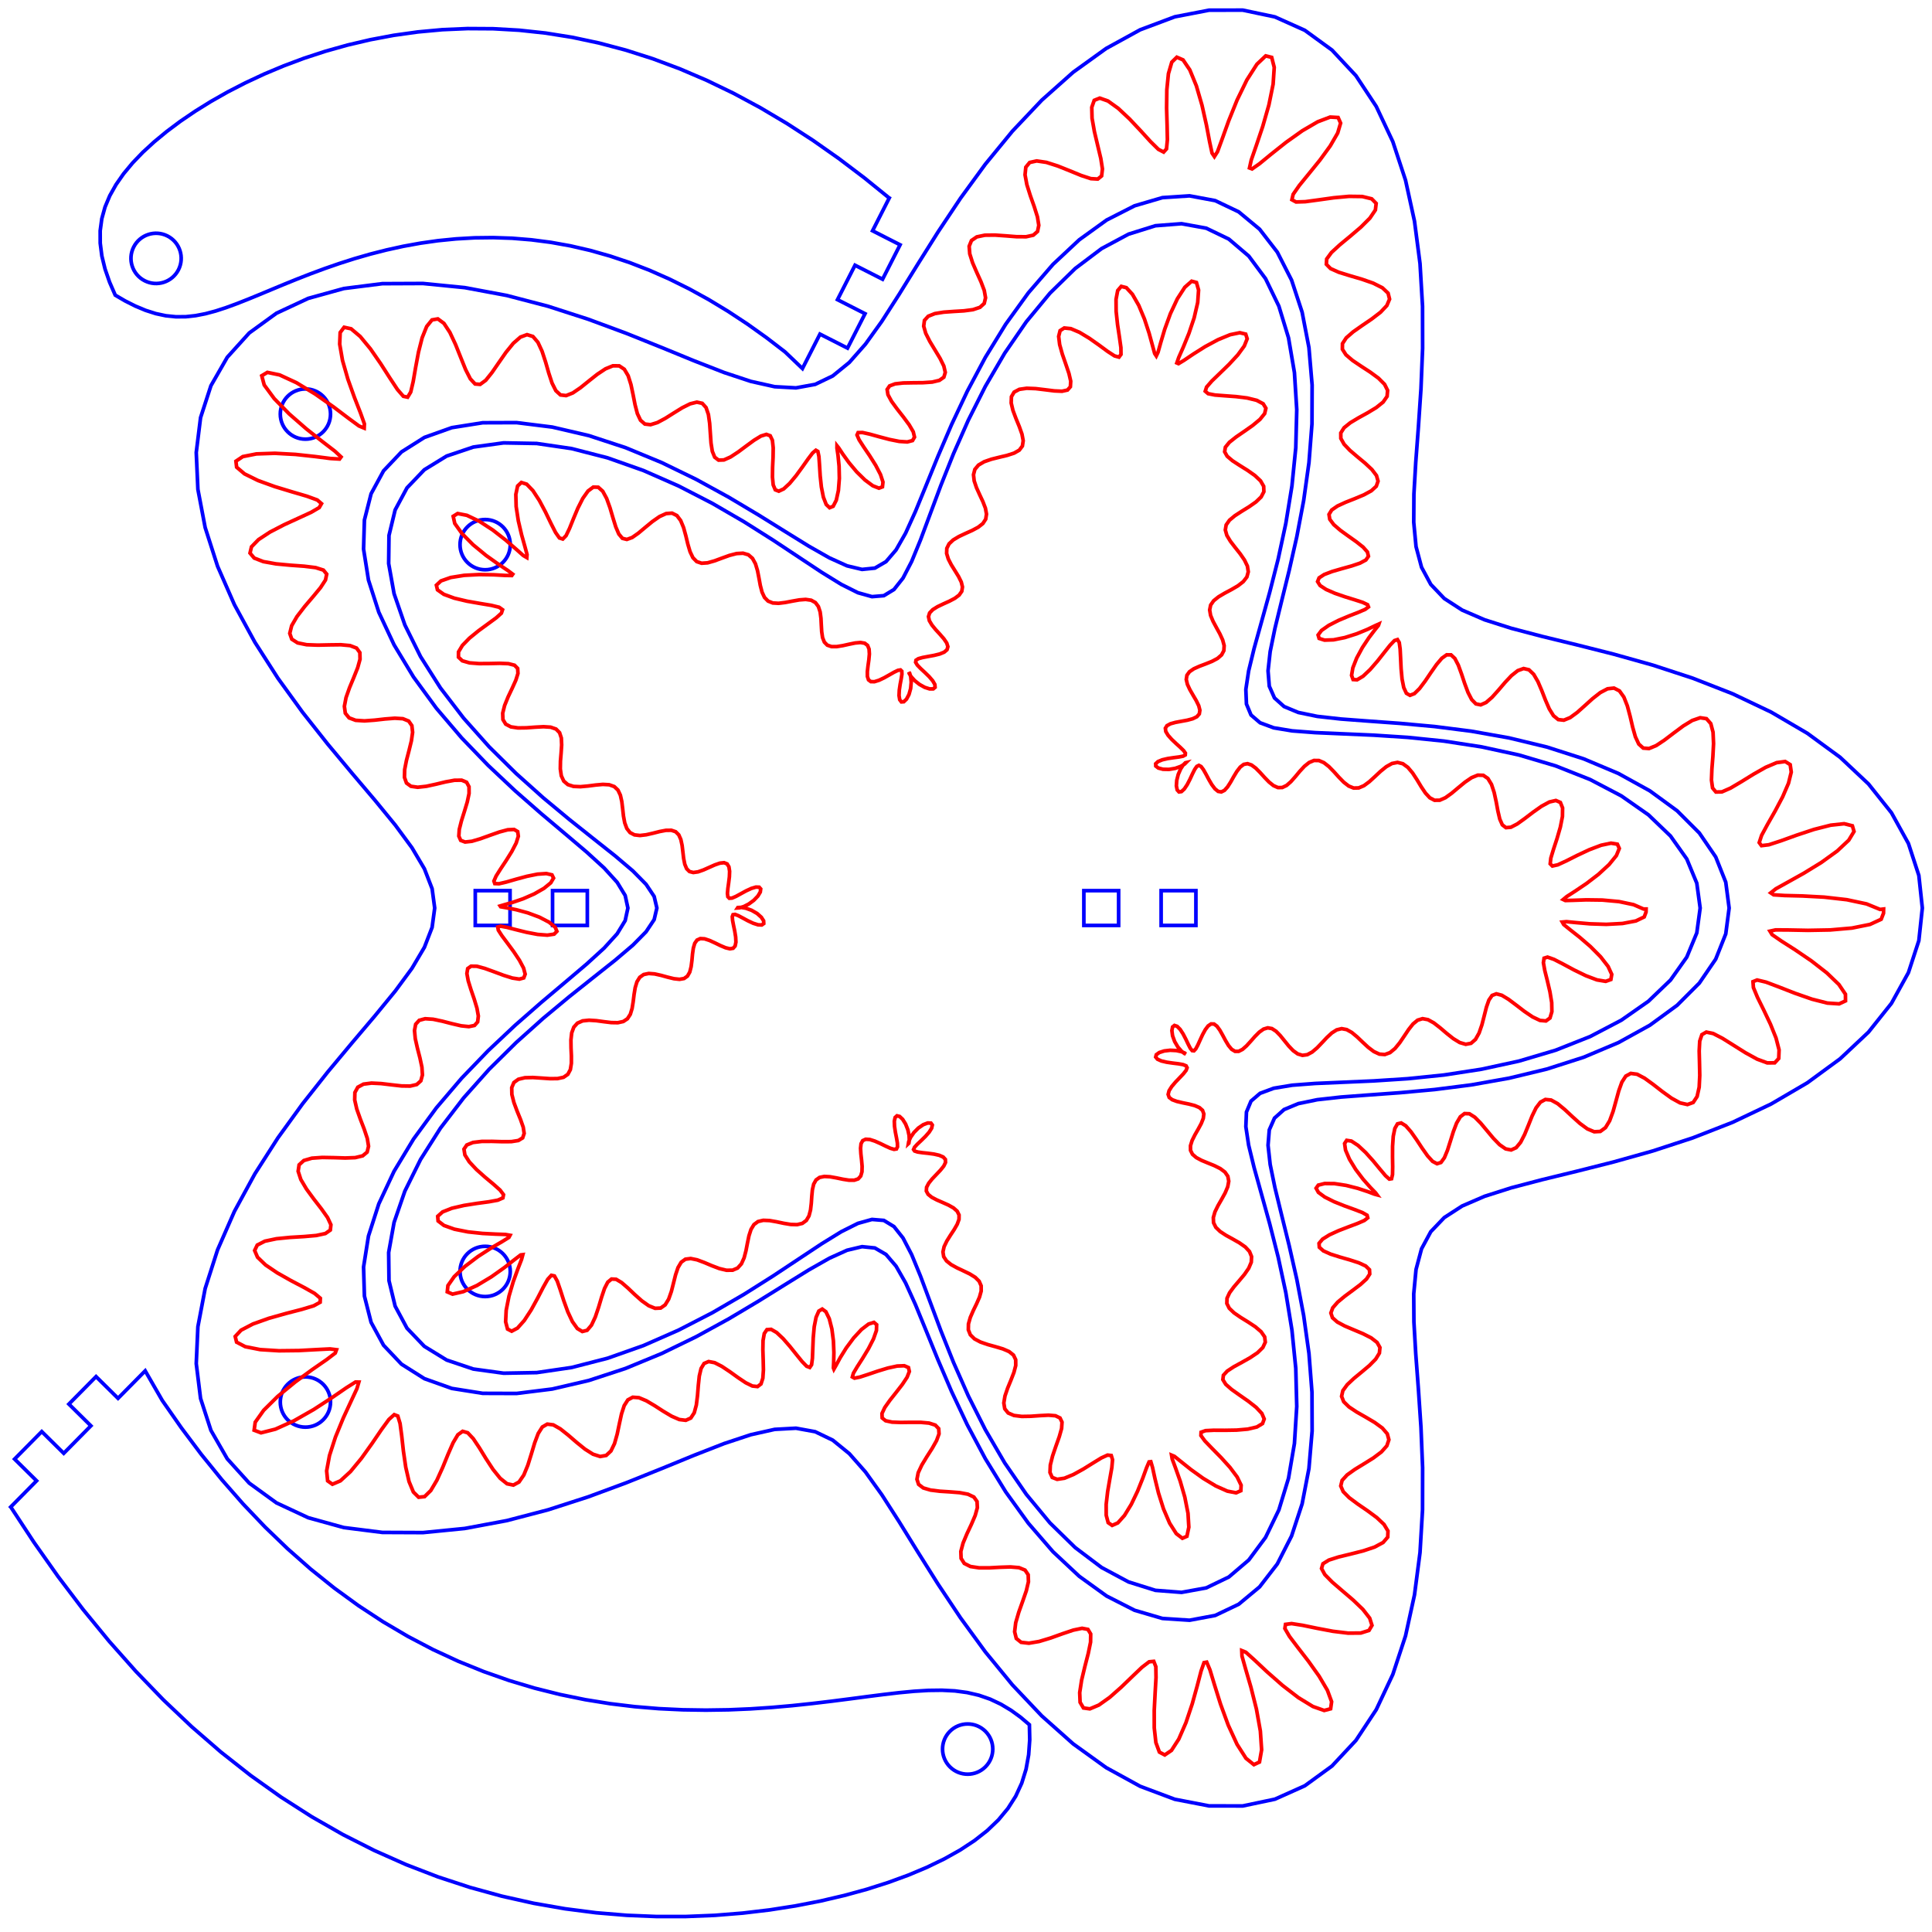<?xml version="1.0" encoding="UTF-8" standalone="no"?>
<svg xmlns="http://www.w3.org/2000/svg" width="100mm" height="100mm" x="0" y="0" viewBox="0 0 100 100">
<g transform="rotate(-63.025)">
<path stroke="#0000ff" fill="none" stroke-width=".05mm" d="M1.84 45.668 L3.84 45.668 L3.84 47.268 L5.84 47.268 L5.84 45.668 L7.84 45.668 L7.84 47.268 L9.84 47.268 L9.84 45.668 L11.84 45.668 L11.743 45.668 L12.091 44.036 L12.382 42.409 L12.613 40.791 L12.78 39.186 L12.883 37.598 L12.919 36.031 L12.886 34.489 L12.786 32.975 L12.617 31.492 L12.381 30.045 L12.078 28.635 L11.712 27.266 L11.283 25.94 L10.796 24.66 L10.254 23.426 L9.66 22.241 L9.02 21.107 L8.336 20.023 L7.616 18.992 L6.862 18.014 L6.081 17.089 L5.278 16.217 L4.458 15.399 L3.625 14.635 L2.786 13.924 L1.944 13.267 L1.105 12.662 L0.272 12.111 L-0.551 11.613 L-1.36 11.168 L-2.152 10.778 L-2.925 10.442 L-3.676 10.162 L-4.405 9.941 L-5.111 9.781 L-5.792 9.686 L-6.45 9.659 L-7.086 9.706 L-7.699 9.831 L-8.292 10.039 L-8.864 10.332 L-9.416 10.708 L-9.944 11.162 L-10.443 11.68 L-10.909 12.245 L-10.943 12.833 L-10.941 13.425 L-10.898 14.001 L-10.809 14.549 L-10.671 15.065 L-10.484 15.548 L-10.25 16.002 L-9.969 16.432 L-9.646 16.846 L-9.283 17.25 L-8.883 17.65 L-8.45 18.052 L-7.987 18.462 L-7.497 18.884 L-6.984 19.321 L-6.45 19.776 L-5.9 20.254 L-5.336 20.756 L-4.763 21.285 L-4.185 21.842 L-3.604 22.429 L-3.026 23.048 L-2.455 23.699 L-1.893 24.384 L-1.346 25.103 L-0.818 25.856 L-0.312 26.645 L0.168 27.468 L0.617 28.325 L1.034 29.217 L1.413 30.142 L1.754 31.099 L2.052 32.087 L2.305 33.105 L2.512 34.152 L2.672 35.224 L2.783 36.321 L2.844 37.439 L2.856 38.578 L2.819 39.733 L2.733 40.903 L2.6 42.084 L2.422 43.274 L2.2 44.469 Z" />
</g>
<g transform="rotate(134.645)">
<path stroke="#0000ff" fill="none" stroke-width=".05mm" d="M45.201 -55.207 L47.201 -55.207 L47.201 -53.607 L49.201 -53.607 L49.201 -55.207 L51.201 -55.207 L51.201 -53.607 L53.201 -53.607 L53.201 -55.207 L55.201 -55.207 L55.104 -55.207 L55.562 -57.347 L55.944 -59.481 L56.249 -61.603 L56.47 -63.709 L56.607 -65.793 L56.656 -67.849 L56.615 -69.873 L56.486 -71.86 L56.267 -73.806 L55.959 -75.706 L55.565 -77.557 L55.087 -79.355 L54.528 -81.097 L53.893 -82.779 L53.185 -84.401 L52.409 -85.959 L51.573 -87.451 L50.681 -88.877 L49.739 -90.235 L48.756 -91.525 L47.736 -92.745 L46.688 -93.896 L45.617 -94.978 L44.532 -95.991 L43.437 -96.935 L42.34 -97.811 L41.247 -98.619 L40.163 -99.36 L39.094 -100.033 L38.044 -100.64 L37.017 -101.179 L36.017 -101.651 L35.047 -102.054 L34.109 -102.387 L33.206 -102.648 L32.336 -102.833 L31.502 -102.939 L30.702 -102.961 L29.936 -102.894 L29.203 -102.736 L28.503 -102.483 L27.837 -102.138 L27.206 -101.706 L26.616 -101.201 L26.073 -100.641 L26.117 -100.048 L26.208 -99.444 L26.354 -98.846 L26.558 -98.266 L26.824 -97.71 L27.151 -97.178 L27.538 -96.665 L27.983 -96.166 L28.482 -95.673 L29.033 -95.179 L29.631 -94.678 L30.273 -94.164 L30.954 -93.63 L31.671 -93.073 L32.419 -92.487 L33.194 -91.869 L33.992 -91.216 L34.806 -90.525 L35.633 -89.793 L36.467 -89.018 L37.302 -88.197 L38.133 -87.33 L38.955 -86.415 L39.762 -85.45 L40.547 -84.436 L41.306 -83.371 L42.032 -82.256 L42.721 -81.09 L43.367 -79.875 L43.964 -78.61 L44.51 -77.297 L44.999 -75.938 L45.427 -74.534 L45.792 -73.087 L46.091 -71.599 L46.322 -70.074 L46.483 -68.514 L46.573 -66.922 L46.593 -65.302 L46.543 -63.658 L46.423 -61.993 L46.237 -60.311 L45.985 -58.616 L45.671 -56.914 Z" />
</g>
<g transform="rotate(-63.025)">
<circle  cx="-8.254" cy="13.266" r="1.3" stroke="#0000ff" fill="none" stroke-width=".05mm" />
</g>
<g transform="rotate(134.645)">
<circle  cx="29.215" cy="-99.253" r="1.3" stroke="#0000ff" fill="none" stroke-width=".05mm" />
</g>
<path stroke="#0000ff" fill="none" stroke-width=".05mm" d="M61.9 46.1 L61.9 47.9 L60.1 47.9 L60.1 46.1 Z" />
<path stroke="#0000ff" fill="none" stroke-width=".05mm" d="M57.9 46.1 L57.9 47.9 L56.1 47.9 L56.1 46.1 Z" />
<path stroke="#0000ff" fill="none" stroke-width=".05mm" d="M30.4 46.1 L30.4 47.9 L28.6 47.9 L28.6 46.1 Z" />
<path stroke="#0000ff" fill="none" stroke-width=".05mm" d="M26.4 46.1 L26.4 47.9 L24.6 47.9 L24.6 46.1 Z" />
<circle  cx="25.111" cy="65.809" r="1.3" stroke="#0000ff" fill="none" stroke-width=".05mm" />
<circle  cx="25.111" cy="28.191" r="1.3" stroke="#0000ff" fill="none" stroke-width=".05mm" />
<circle  cx="15.808" cy="72.569" r="1.3" stroke="#0000ff" fill="none" stroke-width=".05mm" />
<circle  cx="15.808" cy="21.431" r="1.3" stroke="#0000ff" fill="none" stroke-width=".05mm" />
<path stroke="#0000ff" fill="none" stroke-width=".05mm" d="M88 47 L87.826 48.286 L87.308 49.539 L86.465 50.728 L85.323 51.824 L83.92 52.805 L82.301 53.653 L80.517 54.359 L78.623 54.921 L76.679 55.343 L74.74 55.641 L72.863 55.833 L71.098 55.948 L69.49 56.018 L68.076 56.079 L66.883 56.17 L65.928 56.328 L65.22 56.591 L64.753 56.992 L64.516 57.56 L64.485 58.315 L64.629 59.272 L64.912 60.434 L65.291 61.798 L65.721 63.349 L66.157 65.063 L66.554 66.908 L66.87 68.843 L67.069 70.824 L67.12 72.798 L67 74.713 L66.693 76.515 L66.194 78.153 L65.504 79.577 L64.635 80.747 L63.603 81.626 L62.434 82.189 L61.157 82.421 L59.805 82.316 L58.414 81.881 L57.019 81.134 L55.652 80.103 L54.345 78.825 L53.122 77.346 L52.003 75.719 L51 74 L50.118 72.248 L49.355 70.522 L48.7 68.879 L48.137 67.372 L47.642 66.046 L47.187 64.939 L46.741 64.08 L46.272 63.487 L45.747 63.168 L45.134 63.118 L44.406 63.321 L43.541 63.754 L42.522 64.382 L41.342 65.164 L40 66.053 L38.505 66.997 L36.873 67.944 L35.13 68.843 L33.308 69.645 L31.446 70.303 L29.588 70.781 L27.779 71.046 L26.067 71.077 L24.499 70.861 L23.118 70.395 L21.963 69.686 L21.066 68.748 L20.452 67.605 L20.134 66.287 L20.117 64.83 L20.397 63.272 L20.955 61.654 L21.767 60.016 L22.795 58.396 L23.997 56.828 L25.321 55.343 L26.715 53.964 L28.121 52.704 L29.481 51.574 L30.74 50.572 L31.849 49.692 L32.761 48.917 L33.44 48.228 L33.859 47.599 L34 47 L33.859 46.401 L33.44 45.772 L32.761 45.083 L31.849 44.308 L30.74 43.428 L29.481 42.426 L28.121 41.296 L26.715 40.036 L25.321 38.657 L23.997 37.172 L22.795 35.604 L21.767 33.984 L20.955 32.346 L20.397 30.728 L20.117 29.17 L20.134 27.713 L20.452 26.395 L21.066 25.252 L21.963 24.314 L23.118 23.605 L24.499 23.139 L26.067 22.923 L27.779 22.954 L29.588 23.219 L31.446 23.697 L33.308 24.355 L35.13 25.157 L36.873 26.056 L38.505 27.003 L40 27.947 L41.342 28.836 L42.522 29.618 L43.541 30.246 L44.406 30.679 L45.134 30.882 L45.747 30.832 L46.272 30.513 L46.741 29.92 L47.187 29.061 L47.642 27.954 L48.137 26.628 L48.7 25.121 L49.355 23.478 L50.118 21.752 L51 20 L52.003 18.281 L53.122 16.654 L54.345 15.175 L55.652 13.897 L57.019 12.866 L58.414 12.119 L59.805 11.684 L61.157 11.579 L62.434 11.811 L63.603 12.374 L64.635 13.253 L65.504 14.423 L66.194 15.847 L66.693 17.485 L67 19.287 L67.12 21.202 L67.069 23.176 L66.87 25.157 L66.554 27.092 L66.157 28.937 L65.721 30.651 L65.291 32.202 L64.912 33.566 L64.629 34.728 L64.485 35.685 L64.516 36.44 L64.753 37.008 L65.22 37.409 L65.928 37.672 L66.883 37.83 L68.076 37.921 L69.49 37.982 L71.098 38.052 L72.863 38.167 L74.74 38.359 L76.679 38.657 L78.623 39.079 L80.517 39.641 L82.301 40.347 L83.92 41.195 L85.323 42.176 L86.465 43.272 L87.308 44.461 L87.826 45.714 L88 47 Z" />
<path stroke="#0000ff" fill="none" stroke-width=".05mm" d="M89.5 47 L89.325 48.338 L88.805 49.644 L87.957 50.884 L86.809 52.033 L85.397 53.065 L83.768 53.965 L81.972 54.722 L80.065 55.334 L78.105 55.807 L76.149 56.154 L74.254 56.395 L72.468 56.558 L70.838 56.676 L69.4 56.784 L68.182 56.92 L67.2 57.123 L66.463 57.43 L65.967 57.874 L65.698 58.483 L65.634 59.279 L65.744 60.275 L65.991 61.476 L66.333 62.877 L66.725 64.464 L67.121 66.212 L67.477 68.09 L67.752 70.057 L67.908 72.067 L67.915 74.07 L67.75 76.012 L67.398 77.839 L66.852 79.501 L66.114 80.948 L65.196 82.137 L64.116 83.035 L62.897 83.616 L61.57 83.863 L60.168 83.771 L58.726 83.348 L57.279 82.611 L55.861 81.588 L54.502 80.316 L53.227 78.842 L52.055 77.218 L51 75.5 L50.066 73.747 L49.251 72.019 L48.544 70.371 L47.928 68.857 L47.381 67.523 L46.875 66.406 L46.379 65.536 L45.859 64.929 L45.283 64.595 L44.621 64.527 L43.844 64.712 L42.93 65.125 L41.865 65.73 L40.638 66.489 L39.25 67.352 L37.71 68.269 L36.034 69.188 L34.248 70.057 L32.385 70.827 L30.482 71.452 L28.584 71.895 L26.737 72.125 L24.988 72.119 L23.385 71.865 L21.969 71.36 L20.781 70.609 L19.853 69.63 L19.208 68.444 L18.862 67.082 L18.818 65.58 L19.072 63.976 L19.607 62.311 L20.396 60.626 L21.404 58.958 L22.587 57.341 L23.895 55.807 L25.273 54.377 L26.665 53.067 L28.014 51.886 L29.263 50.833 L30.363 49.9 L31.269 49.074 L31.943 48.333 L32.359 47.651 L32.5 47 L32.359 46.349 L31.943 45.667 L31.269 44.926 L30.363 44.1 L29.263 43.167 L28.014 42.114 L26.665 40.933 L25.273 39.623 L23.895 38.193 L22.587 36.659 L21.404 35.042 L20.396 33.374 L19.607 31.689 L19.072 30.024 L18.818 28.42 L18.862 26.918 L19.208 25.556 L19.853 24.37 L20.781 23.391 L21.969 22.64 L23.385 22.135 L24.988 21.881 L26.737 21.875 L28.584 22.105 L30.482 22.548 L32.385 23.173 L34.248 23.943 L36.034 24.812 L37.71 25.731 L39.25 26.648 L40.638 27.511 L41.865 28.27 L42.93 28.875 L43.844 29.288 L44.621 29.473 L45.283 29.405 L45.859 29.071 L46.379 28.464 L46.875 27.594 L47.381 26.477 L47.928 25.143 L48.544 23.629 L49.251 21.981 L50.066 20.253 L51 18.5 L52.055 16.782 L53.227 15.158 L54.502 13.684 L55.861 12.412 L57.279 11.389 L58.726 10.652 L60.168 10.229 L61.57 10.137 L62.897 10.384 L64.116 10.965 L65.196 11.863 L66.114 13.052 L66.852 14.499 L67.398 16.161 L67.75 17.988 L67.915 19.93 L67.908 21.933 L67.752 23.943 L67.477 25.91 L67.121 27.788 L66.725 29.536 L66.333 31.123 L65.991 32.524 L65.744 33.725 L65.634 34.721 L65.698 35.517 L65.967 36.126 L66.463 36.57 L67.2 36.877 L68.182 37.08 L69.4 37.216 L70.838 37.324 L72.468 37.442 L74.254 37.605 L76.149 37.846 L78.105 38.193 L80.065 38.666 L81.972 39.278 L83.768 40.035 L85.397 40.935 L86.809 41.967 L87.957 43.116 L88.805 44.356 L89.325 45.662 L89.5 47 Z" />
<path stroke="#0000ff" fill="none" stroke-width=".05mm" d="M99.5 47 L99.319 48.687 L98.78 50.341 L97.902 51.93 L96.711 53.424 L95.245 54.802 L93.549 56.044 L91.675 57.141 L89.678 58.091 L87.616 58.897 L85.546 59.574 L83.525 60.141 L81.604 60.626 L79.826 61.059 L78.23 61.478 L76.842 61.92 L75.681 62.422 L74.754 63.022 L74.057 63.752 L73.578 64.64 L73.294 65.707 L73.175 66.967 L73.184 68.423 L73.279 70.071 L73.416 71.895 L73.549 73.873 L73.634 75.97 L73.63 78.147 L73.5 80.358 L73.214 82.55 L72.75 84.672 L72.092 86.669 L71.235 88.489 L70.182 90.083 L68.943 91.409 L67.536 92.432 L65.987 93.126 L64.327 93.475 L62.587 93.474 L60.805 93.13 L59.016 92.459 L57.253 91.491 L55.547 90.262 L53.924 88.818 L52.404 87.212 L51 85.5 L49.717 83.741 L48.553 81.994 L47.498 80.316 L46.536 78.76 L45.645 77.371 L44.796 76.188 L43.959 75.239 L43.102 74.542 L42.193 74.105 L41.2 73.924 L40.098 73.984 L38.863 74.26 L37.481 74.718 L35.943 75.318 L34.25 76.012 L32.411 76.749 L30.442 77.478 L28.37 78.147 L26.228 78.707 L24.054 79.113 L21.893 79.327 L19.79 79.318 L17.795 79.066 L15.953 78.556 L14.309 77.788 L12.901 76.766 L11.763 75.508 L10.918 74.036 L10.381 72.382 L10.158 70.58 L10.243 68.671 L10.619 66.695 L11.261 64.693 L12.132 62.704 L13.19 60.762 L14.384 58.897 L15.661 57.133 L16.962 55.487 L18.232 53.965 L19.415 52.569 L20.461 51.292 L21.324 50.119 L21.968 49.03 L22.366 48 L22.5 47 L22.366 46 L21.968 44.97 L21.324 43.881 L20.461 42.708 L19.415 41.431 L18.232 40.035 L16.962 38.513 L15.661 36.867 L14.384 35.103 L13.19 33.238 L12.132 31.296 L11.261 29.307 L10.619 27.305 L10.243 25.329 L10.158 23.42 L10.381 21.618 L10.918 19.964 L11.763 18.492 L12.901 17.234 L14.309 16.212 L15.953 15.444 L17.795 14.934 L19.79 14.682 L21.893 14.673 L24.054 14.887 L26.228 15.293 L28.37 15.853 L30.442 16.522 L32.411 17.251 L34.25 17.988 L35.943 18.682 L37.481 19.282 L38.863 19.74 L40.098 20.016 L41.2 20.076 L42.193 19.895 L43.102 19.458 L43.959 18.761 L44.796 17.812 L45.645 16.629 L46.536 15.24 L47.498 13.684 L48.553 12.006 L49.717 10.259 L51 8.5 L52.404 6.788 L53.924 5.182 L55.547 3.738 L57.253 2.509 L59.016 1.541 L60.805 0.87 L62.587 0.526 L64.327 0.525 L65.987 0.874 L67.536 1.568 L68.943 2.591 L70.182 3.917 L71.235 5.511 L72.092 7.331 L72.75 9.328 L73.214 11.45 L73.5 13.642 L73.63 15.853 L73.634 18.03 L73.549 20.127 L73.416 22.105 L73.279 23.929 L73.184 25.577 L73.175 27.033 L73.294 28.293 L73.578 29.36 L74.057 30.248 L74.754 30.978 L75.681 31.578 L76.842 32.08 L78.23 32.522 L79.826 32.941 L81.604 33.374 L83.525 33.859 L85.546 34.426 L87.616 35.103 L89.678 35.909 L91.675 36.859 L93.549 37.956 L95.245 39.198 L96.711 40.576 L97.902 42.07 L98.78 43.659 L99.319 45.313 L99.5 47 Z" />
<path stroke="#ff0000" fill="none" stroke-width=".05mm" d="M85.203 47.049 L85.199 47.209 L85.105 47.46 L84.673 47.668 L83.98 47.799 L83.144 47.844 L82.3 47.817 L81.578 47.754 L81.08 47.705 L80.864 47.725 L80.938 47.855 L81.263 48.118 L81.759 48.509 L82.323 48.995 L82.846 49.522 L83.236 50.024 L83.424 50.434 L83.379 50.7 L83.11 50.795 L82.658 50.719 L82.088 50.504 L81.479 50.208 L80.907 49.9 L80.434 49.657 L80.101 49.54 L79.922 49.594 L79.886 49.83 L79.957 50.232 L80.088 50.754 L80.224 51.333 L80.316 51.893 L80.325 52.364 L80.227 52.692 L80.018 52.844 L79.71 52.817 L79.328 52.636 L78.906 52.351 L78.48 52.024 L78.081 51.725 L77.734 51.515 L77.45 51.44 L77.23 51.524 L77.065 51.764 L76.937 52.13 L76.824 52.576 L76.704 53.043 L76.557 53.469 L76.371 53.801 L76.14 54.001 L75.866 54.053 L75.555 53.962 L75.221 53.758 L74.877 53.485 L74.537 53.195 L74.213 52.944 L73.91 52.777 L73.632 52.726 L73.377 52.803 L73.138 52.999 L72.91 53.288 L72.682 53.629 L72.449 53.972 L72.206 54.27 L71.948 54.483 L71.677 54.583 L71.396 54.561 L71.107 54.427 L70.816 54.207 L70.528 53.94 L70.245 53.67 L69.97 53.441 L69.703 53.291 L69.443 53.243 L69.188 53.305 L68.935 53.465 L68.682 53.699 L68.428 53.97 L68.174 54.235 L67.918 54.453 L67.665 54.59 L67.415 54.624 L67.17 54.55 L66.933 54.38 L66.703 54.139 L66.48 53.864 L66.263 53.597 L66.049 53.378 L65.835 53.239 L65.619 53.201 L65.401 53.266 L65.18 53.423 L64.958 53.645 L64.737 53.895 L64.52 54.133 L64.311 54.317 L64.112 54.418 L63.926 54.417 L63.751 54.312 L63.588 54.117 L63.434 53.86 L63.284 53.579 L63.137 53.318 L62.988 53.115 L62.838 53.003 L62.685 52.998 L62.533 53.101 L62.385 53.297 L62.244 53.556 L62.115 53.836 L61.998 54.094 L61.894 54.289 L61.799 54.39 L61.707 54.38 L61.61 54.26 L61.503 54.052 L61.378 53.788 L61.236 53.514 L61.082 53.278 L60.927 53.122 L60.79 53.077 L60.693 53.154 L60.656 53.343 L60.692 53.612 L60.802 53.913 L60.968 54.194 L61.154 54.409 L61.312 54.532 L61.376 54.553 L61.323 54.506 L61.151 54.434 L60.886 54.377 L60.57 54.361 L60.259 54.397 L60.005 54.479 L59.85 54.591 L59.818 54.712 L59.91 54.824 L60.112 54.915 L60.388 54.98 L60.698 55.025 L60.994 55.061 L61.236 55.104 L61.392 55.167 L61.444 55.265 L61.392 55.402 L61.254 55.578 L61.057 55.786 L60.841 56.012 L60.646 56.241 L60.511 56.457 L60.463 56.646 L60.517 56.802 L60.673 56.921 L60.915 57.01 L61.214 57.08 L61.534 57.145 L61.835 57.223 L62.08 57.327 L62.243 57.47 L62.31 57.657 L62.282 57.887 L62.176 58.154 L62.019 58.444 L61.848 58.742 L61.703 59.033 L61.619 59.303 L61.621 59.541 L61.722 59.745 L61.92 59.916 L62.196 60.063 L62.521 60.197 L62.856 60.333 L63.162 60.486 L63.403 60.667 L63.553 60.884 L63.6 61.139 L63.547 61.428 L63.414 61.744 L63.233 62.074 L63.043 62.405 L62.887 62.723 L62.802 63.02 L62.813 63.288 L62.932 63.527 L63.153 63.741 L63.455 63.939 L63.802 64.13 L64.15 64.328 L64.454 64.541 L64.674 64.778 L64.781 65.042 L64.766 65.332 L64.634 65.643 L64.412 65.965 L64.139 66.291 L63.866 66.61 L63.642 66.914 L63.51 67.2 L63.501 67.466 L63.626 67.715 L63.874 67.953 L64.215 68.188 L64.599 68.425 L64.972 68.671 L65.275 68.929 L65.459 69.197 L65.492 69.471 L65.364 69.747 L65.089 70.017 L64.707 70.274 L64.274 70.518 L63.857 70.746 L63.522 70.966 L63.323 71.183 L63.295 71.409 L63.444 71.652 L63.749 71.919 L64.16 72.211 L64.609 72.524 L65.019 72.846 L65.313 73.159 L65.435 73.445 L65.349 73.683 L65.055 73.86 L64.586 73.971 L64.003 74.022 L63.386 74.032 L62.825 74.029 L62.399 74.05 L62.168 74.131 L62.159 74.303 L62.363 74.582 L62.734 74.967 L63.198 75.438 L63.663 75.951 L64.036 76.45 L64.24 76.873 L64.225 77.16 L63.979 77.268 L63.528 77.181 L62.932 76.915 L62.275 76.518 L61.647 76.067 L61.132 75.656 L60.788 75.379 L60.639 75.317 L60.673 75.517 L60.846 75.983 L61.089 76.671 L61.326 77.492 L61.491 78.328 L61.534 79.046 L61.435 79.518 L61.199 79.621 L60.883 79.379 L60.54 78.839 L60.222 78.098 L59.964 77.281 L59.779 76.527 L59.655 75.956 L59.567 75.657 L59.475 75.668 L59.345 75.973 L59.15 76.51 L58.883 77.178 L58.557 77.86 L58.202 78.441 L57.857 78.826 L57.565 78.955 L57.359 78.813 L57.257 78.428 L57.256 77.861 L57.332 77.2 L57.446 76.54 L57.547 75.97 L57.585 75.556 L57.519 75.337 L57.327 75.315 L57.005 75.462 L56.576 75.725 L56.079 76.034 L55.567 76.317 L55.097 76.512 L54.717 76.57 L54.462 76.471 L54.347 76.216 L54.364 75.831 L54.482 75.358 L54.654 74.852 L54.828 74.364 L54.948 73.939 L54.97 73.611 L54.866 73.393 L54.629 73.279 L54.273 73.25 L53.832 73.272 L53.352 73.306 L52.886 73.314 L52.483 73.264 L52.182 73.135 L52.006 72.918 L51.957 72.618 L52.018 72.253 L52.156 71.849 L52.327 71.433 L52.481 71.036 L52.574 70.679 L52.572 70.379 L52.458 70.14 L52.232 69.958 L51.91 69.819 L51.528 69.705 L51.126 69.594 L50.749 69.464 L50.438 69.299 L50.224 69.088 L50.121 68.829 L50.127 68.525 L50.223 68.189 L50.377 67.834 L50.55 67.478 L50.699 67.138 L50.786 66.826 L50.784 66.551 L50.68 66.315 L50.478 66.114 L50.197 65.94 L49.868 65.781 L49.531 65.622 L49.226 65.453 L48.99 65.263 L48.846 65.045 L48.807 64.798 L48.867 64.527 L49.006 64.238 L49.191 63.941 L49.384 63.648 L49.545 63.369 L49.638 63.114 L49.641 62.888 L49.544 62.691 L49.353 62.522 L49.09 62.374 L48.788 62.239 L48.486 62.107 L48.225 61.969 L48.038 61.817 L47.947 61.646 L47.96 61.454 L48.069 61.244 L48.249 61.02 L48.467 60.791 L48.68 60.566 L48.849 60.356 L48.94 60.168 L48.932 60.011 L48.82 59.887 L48.613 59.797 L48.339 59.735 L48.033 59.694 L47.739 59.663 L47.497 59.628 L47.339 59.576 L47.285 59.497 L47.336 59.381 L47.478 59.226 L47.679 59.036 L47.899 58.821 L48.094 58.599 L48.223 58.393 L48.257 58.229 L48.187 58.133 L48.021 58.125 L47.79 58.212 L47.535 58.386 L47.303 58.62 L47.131 58.871 L47.037 59.083 L47.018 59.195 L47.042 59.173 L47.065 59.024 L47.054 58.776 L46.99 58.476 L46.873 58.179 L46.722 57.936 L46.564 57.787 L46.427 57.754 L46.332 57.84 L46.29 58.031 L46.3 58.297 L46.345 58.602 L46.404 58.904 L46.449 59.167 L46.454 59.361 L46.4 59.47 L46.276 59.491 L46.086 59.434 L45.841 59.323 L45.564 59.188 L45.281 59.063 L45.021 58.98 L44.807 58.967 L44.654 59.038 L44.568 59.196 L44.542 59.432 L44.559 59.725 L44.595 60.047 L44.623 60.365 L44.616 60.648 L44.552 60.871 L44.419 61.019 L44.214 61.088 L43.945 61.087 L43.63 61.038 L43.295 60.968 L42.965 60.909 L42.668 60.893 L42.422 60.943 L42.238 61.074 L42.117 61.289 L42.05 61.578 L42.017 61.917 L41.993 62.279 L41.953 62.628 L41.873 62.934 L41.735 63.17 L41.529 63.322 L41.257 63.387 L40.93 63.378 L40.566 63.318 L40.191 63.239 L39.831 63.176 L39.506 63.163 L39.235 63.227 L39.025 63.383 L38.873 63.632 L38.767 63.96 L38.688 64.34 L38.612 64.735 L38.515 65.106 L38.375 65.416 L38.178 65.634 L37.917 65.745 L37.598 65.748 L37.233 65.66 L36.843 65.512 L36.45 65.346 L36.08 65.208 L35.751 65.141 L35.476 65.176 L35.259 65.332 L35.095 65.607 L34.969 65.979 L34.861 66.409 L34.749 66.849 L34.61 67.243 L34.428 67.541 L34.195 67.705 L33.908 67.718 L33.578 67.584 L33.22 67.33 L32.853 67.004 L32.499 66.667 L32.174 66.385 L31.891 66.216 L31.653 66.203 L31.457 66.364 L31.291 66.689 L31.139 67.141 L30.984 67.66 L30.812 68.169 L30.615 68.59 L30.389 68.856 L30.141 68.919 L29.882 68.764 L29.627 68.407 L29.39 67.901 L29.18 67.322 L29 66.762 L28.844 66.31 L28.697 66.043 L28.539 66.009 L28.351 66.215 L28.116 66.632 L27.828 67.191 L27.494 67.799 L27.136 68.349 L26.786 68.742 L26.484 68.903 L26.27 68.792 L26.171 68.414 L26.2 67.819 L26.344 67.092 L26.566 66.34 L26.807 65.674 L26.996 65.187 L27.062 64.941 L26.949 64.955 L26.627 65.201 L26.105 65.611 L25.43 66.09 L24.687 66.536 L23.981 66.856 L23.423 66.984 L23.15 66.866 L23.184 66.543 L23.508 66.08 L24.061 65.553 L24.742 65.037 L25.428 64.594 L25.995 64.262 L26.34 64.049 L26.4 63.938 L26.161 63.896 L25.66 63.878 L24.978 63.843 L24.225 63.763 L23.522 63.623 L22.979 63.429 L22.676 63.197 L22.655 62.955 L22.909 62.728 L23.391 62.538 L24.017 62.393 L24.688 62.287 L25.3 62.205 L25.767 62.12 L26.029 62.005 L26.063 61.836 L25.883 61.598 L25.54 61.292 L25.104 60.928 L24.661 60.533 L24.291 60.138 L24.062 59.777 L24.015 59.479 L24.162 59.263 L24.484 59.133 L24.939 59.079 L25.466 59.077 L25.996 59.093 L26.468 59.09 L26.83 59.033 L27.053 58.897 L27.131 58.667 L27.083 58.346 L26.945 57.951 L26.766 57.512 L26.6 57.065 L26.494 56.649 L26.487 56.297 L26.599 56.031 L26.832 55.862 L27.17 55.782 L27.582 55.772 L28.028 55.801 L28.465 55.831 L28.855 55.828 L29.169 55.76 L29.391 55.607 L29.522 55.363 L29.574 55.037 L29.575 54.651 L29.556 54.236 L29.551 53.828 L29.592 53.461 L29.701 53.165 L29.889 52.957 L30.157 52.84 L30.49 52.806 L30.867 52.83 L31.259 52.883 L31.639 52.929 L31.979 52.935 L32.262 52.873 L32.476 52.73 L32.625 52.501 L32.717 52.199 L32.774 51.847 L32.819 51.476 L32.877 51.121 L32.97 50.815 L33.114 50.584 L33.317 50.441 L33.577 50.387 L33.884 50.41 L34.219 50.485 L34.56 50.579 L34.884 50.658 L35.171 50.689 L35.407 50.648 L35.583 50.523 L35.702 50.314 L35.773 50.035 L35.814 49.713 L35.844 49.381 L35.887 49.074 L35.96 48.825 L36.079 48.657 L36.248 48.581 L36.468 48.593 L36.727 48.678 L37.009 48.807 L37.293 48.945 L37.556 49.056 L37.779 49.109 L37.946 49.082 L38.05 48.965 L38.091 48.764 L38.078 48.499 L38.03 48.199 L37.968 47.901 L37.918 47.641 L37.902 47.449 L37.941 47.343 L38.045 47.328 L38.215 47.394 L38.444 47.515 L38.71 47.659 L38.986 47.788 L39.237 47.868 L39.429 47.876 L39.532 47.804 L39.525 47.662 L39.406 47.476 L39.187 47.281 L38.903 47.117 L38.605 47.009 L38.349 46.966 L38.19 46.974 L38.176 46.995 L38.289 46.987 L38.5 46.922 L38.76 46.789 L39.018 46.599 L39.227 46.381 L39.352 46.173 L39.374 46.011 L39.294 45.921 L39.124 45.915 L38.888 45.985 L38.617 46.111 L38.343 46.261 L38.093 46.397 L37.891 46.484 L37.75 46.494 L37.673 46.413 L37.652 46.241 L37.674 45.993 L37.715 45.696 L37.753 45.386 L37.764 45.098 L37.729 44.867 L37.635 44.715 L37.477 44.653 L37.261 44.676 L36.998 44.767 L36.708 44.896 L36.411 45.028 L36.131 45.127 L35.885 45.161 L35.686 45.11 L35.541 44.965 L35.444 44.733 L35.385 44.434 L35.346 44.098 L35.306 43.76 L35.241 43.455 L35.134 43.212 L34.972 43.05 L34.749 42.975 L34.47 42.978 L34.147 43.039 L33.799 43.127 L33.45 43.207 L33.123 43.245 L32.839 43.213 L32.611 43.094 L32.445 42.884 L32.336 42.592 L32.271 42.24 L32.229 41.861 L32.184 41.488 L32.11 41.157 L31.985 40.893 L31.795 40.713 L31.533 40.619 L31.206 40.6 L30.831 40.633 L30.433 40.684 L30.041 40.719 L29.686 40.704 L29.393 40.612 L29.18 40.429 L29.053 40.154 L29.002 39.8 L29.009 39.393 L29.044 38.967 L29.071 38.558 L29.055 38.202 L28.964 37.923 L28.781 37.736 L28.499 37.638 L28.13 37.615 L27.699 37.638 L27.245 37.671 L26.811 37.677 L26.442 37.622 L26.175 37.481 L26.032 37.244 L26.019 36.915 L26.12 36.512 L26.3 36.069 L26.513 35.62 L26.7 35.206 L26.809 34.858 L26.794 34.598 L26.631 34.432 L26.315 34.351 L25.87 34.333 L25.343 34.344 L24.797 34.348 L24.303 34.31 L23.93 34.203 L23.73 34.014 L23.732 33.743 L23.933 33.407 L24.3 33.03 L24.77 32.647 L25.26 32.289 L25.681 31.981 L25.952 31.738 L26.012 31.558 L25.834 31.431 L25.429 31.332 L24.848 31.236 L24.175 31.118 L23.514 30.961 L22.972 30.762 L22.643 30.53 L22.587 30.289 L22.826 30.067 L23.329 29.891 L24.025 29.78 L24.806 29.739 L25.552 29.751 L26.144 29.784 L26.49 29.79 L26.54 29.72 L26.293 29.534 L25.803 29.208 L25.161 28.751 L24.49 28.199 L23.913 27.618 L23.538 27.092 L23.457 26.723 L23.688 26.58 L24.165 26.673 L24.806 26.978 L25.509 27.436 L26.173 27.954 L26.717 28.427 L27.087 28.755 L27.268 28.86 L27.28 28.704 L27.17 28.294 L26.998 27.682 L26.828 26.956 L26.716 26.223 L26.699 25.592 L26.791 25.156 L26.986 24.973 L27.261 25.061 L27.583 25.394 L27.917 25.906 L28.235 26.506 L28.516 27.089 L28.755 27.56 L28.955 27.844 L29.13 27.9 L29.299 27.725 L29.478 27.353 L29.68 26.851 L29.91 26.303 L30.165 25.798 L30.436 25.415 L30.707 25.213 L30.965 25.219 L31.198 25.427 L31.4 25.801 L31.573 26.282 L31.725 26.797 L31.872 27.271 L32.03 27.642 L32.217 27.865 L32.445 27.921 L32.721 27.821 L33.041 27.597 L33.395 27.301 L33.767 26.995 L34.136 26.738 L34.48 26.582 L34.784 26.56 L35.035 26.684 L35.231 26.943 L35.381 27.306 L35.498 27.731 L35.602 28.164 L35.718 28.556 L35.866 28.867 L36.062 29.068 L36.315 29.153 L36.625 29.132 L36.981 29.031 L37.365 28.889 L37.756 28.748 L38.127 28.652 L38.459 28.634 L38.736 28.715 L38.949 28.901 L39.102 29.181 L39.207 29.531 L39.283 29.918 L39.353 30.302 L39.442 30.647 L39.571 30.923 L39.755 31.112 L39.999 31.21 L40.299 31.227 L40.642 31.185 L41.007 31.115 L41.369 31.051 L41.702 31.026 L41.986 31.067 L42.206 31.189 L42.359 31.394 L42.45 31.673 L42.493 32.004 L42.511 32.357 L42.531 32.7 L42.576 33.002 L42.669 33.238 L42.822 33.394 L43.039 33.467 L43.311 33.468 L43.622 33.418 L43.949 33.345 L44.263 33.281 L44.539 33.256 L44.757 33.293 L44.906 33.406 L44.983 33.596 L44.999 33.851 L44.972 34.151 L44.928 34.466 L44.894 34.763 L44.896 35.012 L44.954 35.19 L45.076 35.281 L45.262 35.284 L45.498 35.21 L45.764 35.083 L46.033 34.932 L46.278 34.793 L46.475 34.698 L46.61 34.675 L46.677 34.74 L46.683 34.895 L46.647 35.129 L46.592 35.417 L46.547 35.722 L46.534 36.003 L46.569 36.217 L46.655 36.33 L46.78 36.322 L46.921 36.187 L47.049 35.946 L47.135 35.637 L47.164 35.312 L47.139 35.03 L47.083 34.841 L47.045 34.791 L47.062 34.863 L47.161 35.024 L47.345 35.228 L47.592 35.425 L47.865 35.577 L48.117 35.658 L48.306 35.656 L48.401 35.575 L48.388 35.428 L48.276 35.235 L48.089 35.019 L47.865 34.801 L47.647 34.598 L47.478 34.423 L47.393 34.281 L47.411 34.172 L47.536 34.092 L47.754 34.032 L48.036 33.979 L48.344 33.923 L48.635 33.852 L48.87 33.756 L49.017 33.63 L49.062 33.471 L49.003 33.282 L48.857 33.067 L48.655 32.834 L48.435 32.594 L48.238 32.354 L48.103 32.126 L48.058 31.915 L48.117 31.725 L48.278 31.556 L48.523 31.403 L48.821 31.261 L49.134 31.12 L49.421 30.969 L49.646 30.8 L49.782 30.605 L49.817 30.38 L49.755 30.124 L49.616 29.843 L49.431 29.543 L49.24 29.236 L49.084 28.932 L48.997 28.645 L49.007 28.382 L49.122 28.149 L49.338 27.947 L49.633 27.77 L49.974 27.61 L50.321 27.454 L50.633 27.287 L50.874 27.097 L51.02 26.872 L51.061 26.608 L51.005 26.303 L50.875 25.965 L50.707 25.606 L50.542 25.241 L50.424 24.891 L50.388 24.571 L50.459 24.295 L50.646 24.072 L50.938 23.9 L51.309 23.77 L51.722 23.667 L52.129 23.57 L52.488 23.454 L52.759 23.299 L52.919 23.087 L52.961 22.81 L52.897 22.47 L52.758 22.079 L52.586 21.66 L52.43 21.243 L52.339 20.858 L52.351 20.535 L52.49 20.296 L52.76 20.152 L53.143 20.097 L53.606 20.115 L54.099 20.174 L54.57 20.233 L54.967 20.251 L55.252 20.189 L55.403 20.019 L55.421 19.731 L55.329 19.333 L55.167 18.853 L54.987 18.335 L54.847 17.836 L54.796 17.412 L54.87 17.114 L55.084 16.977 L55.429 17.012 L55.877 17.202 L56.38 17.506 L56.884 17.861 L57.334 18.192 L57.687 18.421 L57.918 18.485 L58.022 18.345 L58.018 17.993 L57.943 17.458 L57.844 16.802 L57.771 16.114 L57.766 15.495 L57.852 15.039 L58.035 14.824 L58.3 14.89 L58.615 15.234 L58.941 15.805 L59.238 16.515 L59.478 17.248 L59.651 17.878 L59.765 18.296 L59.849 18.424 L59.94 18.232 L60.076 17.746 L60.286 17.041 L60.579 16.236 L60.939 15.467 L61.326 14.868 L61.681 14.555 L61.929 14.622 L62.038 15.013 L61.993 15.657 L61.81 16.447 L61.537 17.258 L61.245 17.972 L61.012 18.499 L60.913 18.786 L61 18.823 L61.291 18.647 L61.77 18.324 L62.381 17.939 L63.046 17.581 L63.672 17.324 L64.172 17.221 L64.478 17.294 L64.554 17.535 L64.403 17.911 L64.066 18.372 L63.613 18.861 L63.133 19.327 L62.72 19.726 L62.452 20.035 L62.383 20.249 L62.533 20.377 L62.885 20.446 L63.391 20.485 L63.976 20.528 L64.555 20.6 L65.046 20.721 L65.382 20.899 L65.523 21.131 L65.459 21.406 L65.215 21.708 L64.839 22.021 L64.4 22.329 L63.974 22.622 L63.632 22.894 L63.426 23.146 L63.387 23.383 L63.517 23.614 L63.792 23.847 L64.164 24.089 L64.572 24.344 L64.952 24.612 L65.246 24.889 L65.408 25.171 L65.418 25.45 L65.277 25.721 L65.009 25.979 L64.658 26.225 L64.276 26.461 L63.919 26.692 L63.637 26.926 L63.466 27.17 L63.422 27.431 L63.502 27.712 L63.684 28.014 L63.927 28.331 L64.187 28.658 L64.413 28.985 L64.565 29.3 L64.611 29.596 L64.538 29.865 L64.351 30.106 L64.073 30.322 L63.738 30.517 L63.389 30.703 L63.071 30.891 L62.82 31.093 L62.663 31.317 L62.612 31.57 L62.66 31.853 L62.788 32.16 L62.961 32.482 L63.14 32.808 L63.285 33.124 L63.362 33.416 L63.347 33.675 L63.23 33.897 L63.019 34.08 L62.735 34.231 L62.41 34.362 L62.082 34.486 L61.79 34.617 L61.567 34.769 L61.435 34.952 L61.401 35.169 L61.459 35.42 L61.587 35.695 L61.752 35.982 L61.918 36.265 L62.047 36.53 L62.106 36.761 L62.076 36.952 L61.949 37.097 L61.735 37.202 L61.456 37.277 L61.145 37.334 L60.841 37.391 L60.583 37.462 L60.402 37.561 L60.319 37.694 L60.341 37.862 L60.458 38.057 L60.646 38.269 L60.869 38.481 L61.088 38.679 L61.261 38.848 L61.356 38.981 L61.349 39.076 L61.236 39.139 L61.028 39.18 L60.751 39.216 L60.446 39.261 L60.16 39.327 L59.937 39.419 L59.817 39.532 L59.822 39.65 L59.955 39.753 L60.197 39.817 L60.507 39.824 L60.832 39.769 L61.116 39.667 L61.313 39.551 L61.39 39.473 L61.355 39.481 L61.246 39.591 L61.11 39.801 L60.986 40.083 L60.908 40.392 L60.889 40.676 L60.931 40.886 L61.025 40.99 L61.153 40.972 L61.299 40.838 L61.448 40.614 L61.59 40.34 L61.719 40.061 L61.837 39.825 L61.947 39.668 L62.055 39.615 L62.168 39.675 L62.289 39.836 L62.422 40.072 L62.567 40.345 L62.722 40.611 L62.885 40.828 L63.05 40.962 L63.215 40.99 L63.378 40.909 L63.538 40.731 L63.697 40.482 L63.856 40.199 L64.021 39.927 L64.193 39.704 L64.376 39.564 L64.571 39.527 L64.778 39.596 L64.996 39.757 L65.222 39.984 L65.452 40.238 L65.684 40.477 L65.915 40.663 L66.143 40.764 L66.369 40.762 L66.593 40.655 L66.817 40.459 L67.044 40.202 L67.275 39.924 L67.513 39.666 L67.758 39.469 L68.009 39.362 L68.265 39.364 L68.524 39.475 L68.783 39.677 L69.041 39.941 L69.298 40.226 L69.553 40.487 L69.808 40.685 L70.065 40.789 L70.327 40.782 L70.597 40.667 L70.876 40.461 L71.163 40.199 L71.457 39.924 L71.754 39.683 L72.049 39.518 L72.336 39.462 L72.611 39.53 L72.871 39.719 L73.114 40.007 L73.343 40.358 L73.562 40.722 L73.781 41.049 L74.008 41.294 L74.252 41.422 L74.52 41.419 L74.815 41.289 L75.136 41.059 L75.477 40.773 L75.827 40.485 L76.17 40.251 L76.491 40.121 L76.775 40.13 L77.013 40.293 L77.199 40.6 L77.338 41.02 L77.442 41.5 L77.531 41.98 L77.628 42.396 L77.76 42.694 L77.947 42.839 L78.202 42.818 L78.531 42.648 L78.921 42.368 L79.352 42.039 L79.79 41.73 L80.196 41.51 L80.531 41.433 L80.765 41.534 L80.879 41.818 L80.872 42.261 L80.763 42.813 L80.591 43.405 L80.408 43.962 L80.271 44.414 L80.238 44.71 L80.351 44.825 L80.631 44.763 L81.071 44.56 L81.636 44.275 L82.264 43.98 L82.875 43.749 L83.385 43.642 L83.716 43.695 L83.815 43.916 L83.664 44.284 L83.284 44.751 L82.736 45.255 L82.114 45.731 L81.53 46.125 L81.098 46.403 L80.91 46.559 L81.021 46.611 L81.436 46.6 L82.106 46.576 L82.938 46.587 L83.8 46.666 L84.553 46.825 L85.069 47.05 Z" />
<path stroke="#ff0000" fill="none" stroke-width=".05mm" d="M97.495 47.051 L97.491 47.268 L97.37 47.581 L96.791 47.848 L95.857 48.036 L94.727 48.134 L93.579 48.155 L92.592 48.136 L91.907 48.131 L91.612 48.196 L91.724 48.377 L92.195 48.702 L92.921 49.166 L93.76 49.737 L94.559 50.359 L95.18 50.957 L95.52 51.46 L95.523 51.806 L95.193 51.959 L94.582 51.919 L93.784 51.716 L92.913 51.412 L92.088 51.09 L91.409 50.834 L90.948 50.724 L90.734 50.81 L90.756 51.115 L90.966 51.621 L91.29 52.278 L91.638 53.01 L91.927 53.728 L92.085 54.343 L92.067 54.786 L91.858 55.012 L91.472 55.015 L90.949 54.822 L90.347 54.491 L89.729 54.103 L89.156 53.744 L88.676 53.496 L88.318 53.421 L88.09 53.552 L87.977 53.888 L87.95 54.396 L87.966 55.015 L87.979 55.667 L87.949 56.272 L87.842 56.755 L87.641 57.063 L87.343 57.171 L86.96 57.085 L86.516 56.84 L86.04 56.496 L85.566 56.127 L85.123 55.806 L84.733 55.602 L84.408 55.559 L84.15 55.699 L83.948 56.012 L83.787 56.461 L83.642 56.991 L83.492 57.53 L83.316 58.009 L83.099 58.367 L82.832 58.563 L82.517 58.58 L82.16 58.43 L81.776 58.148 L81.38 57.792 L80.99 57.428 L80.622 57.124 L80.286 56.938 L79.989 56.908 L79.731 57.048 L79.505 57.345 L79.303 57.761 L79.111 58.241 L78.916 58.717 L78.707 59.124 L78.475 59.404 L78.216 59.522 L77.93 59.465 L77.62 59.25 L77.295 58.916 L76.966 58.522 L76.643 58.136 L76.336 57.826 L76.055 57.648 L75.804 57.638 L75.585 57.805 L75.394 58.13 L75.226 58.571 L75.072 59.064 L74.921 59.539 L74.761 59.926 L74.584 60.169 L74.382 60.234 L74.151 60.113 L73.893 59.83 L73.613 59.434 L73.322 58.992 L73.033 58.581 L72.763 58.272 L72.526 58.124 L72.334 58.169 L72.197 58.409 L72.114 58.815 L72.079 59.333 L72.077 59.887 L72.085 60.398 L72.077 60.791 L72.027 61.011 L71.91 61.03 L71.712 60.853 L71.431 60.519 L71.08 60.093 L70.687 59.655 L70.294 59.288 L69.95 59.062 L69.704 59.024 L69.596 59.187 L69.645 59.53 L69.848 60.002 L70.171 60.531 L70.557 61.04 L70.928 61.459 L71.201 61.741 L71.278 61.846 L71.137 61.808 L70.789 61.677 L70.277 61.508 L69.676 61.356 L69.075 61.264 L68.569 61.258 L68.235 61.341 L68.121 61.502 L68.24 61.717 L68.567 61.957 L69.042 62.196 L69.586 62.414 L70.106 62.603 L70.52 62.763 L70.761 62.902 L70.795 63.033 L70.619 63.171 L70.266 63.325 L69.795 63.502 L69.283 63.7 L68.812 63.915 L68.457 64.137 L68.273 64.354 L68.288 64.559 L68.5 64.746 L68.873 64.913 L69.352 65.065 L69.863 65.211 L70.331 65.362 L70.688 65.528 L70.884 65.72 L70.897 65.944 L70.732 66.199 L70.422 66.482 L70.024 66.783 L69.605 67.093 L69.237 67.399 L68.983 67.691 L68.886 67.96 L68.968 68.205 L69.218 68.427 L69.604 68.633 L70.07 68.831 L70.548 69.032 L70.971 69.247 L71.277 69.484 L71.425 69.747 L71.398 70.036 L71.205 70.349 L70.882 70.677 L70.483 71.013 L70.077 71.347 L69.732 71.671 L69.506 71.981 L69.44 72.274 L69.55 72.553 L69.824 72.821 L70.223 73.086 L70.69 73.352 L71.155 73.627 L71.547 73.913 L71.805 74.212 L71.889 74.52 L71.783 74.835 L71.502 75.151 L71.088 75.462 L70.603 75.764 L70.123 76.058 L69.724 76.343 L69.467 76.626 L69.397 76.912 L69.525 77.207 L69.834 77.519 L70.275 77.848 L70.778 78.193 L71.259 78.548 L71.636 78.903 L71.841 79.245 L71.829 79.56 L71.59 79.839 L71.148 80.076 L70.561 80.272 L69.909 80.437 L69.287 80.588 L68.784 80.748 L68.475 80.94 L68.402 81.186 L68.573 81.5 L68.952 81.886 L69.472 82.333 L70.038 82.817 L70.546 83.305 L70.896 83.756 L71.014 84.129 L70.859 84.391 L70.433 84.525 L69.783 84.531 L68.992 84.435 L68.166 84.279 L67.419 84.125 L66.852 84.037 L66.537 84.077 L66.505 84.291 L66.74 84.696 L67.18 85.279 L67.731 85.993 L68.278 86.762 L68.707 87.49 L68.924 88.08 L68.873 88.447 L68.539 88.534 L67.958 88.329 L67.203 87.868 L66.377 87.231 L65.587 86.537 L64.933 85.922 L64.485 85.519 L64.273 85.433 L64.285 85.72 L64.469 86.375 L64.748 87.331 L65.032 88.46 L65.236 89.598 L65.301 90.569 L65.191 91.203 L64.9 91.338 L64.492 91.01 L64.029 90.286 L63.573 89.293 L63.173 88.2 L62.857 87.191 L62.626 86.429 L62.459 86.032 L62.32 86.057 L62.17 86.487 L61.973 87.242 L61.711 88.188 L61.384 89.165 L61.014 90.014 L60.635 90.601 L60.288 90.836 L60.011 90.69 L59.828 90.195 L59.744 89.434 L59.743 88.53 L59.79 87.618 L59.835 86.829 L59.826 86.267 L59.718 85.991 L59.48 86.014 L59.106 86.3 L58.612 86.771 L58.038 87.325 L57.44 87.853 L56.878 88.253 L56.411 88.45 L56.08 88.404 L55.906 88.112 L55.885 87.61 L55.984 86.965 L56.153 86.259 L56.329 85.577 L56.448 84.997 L56.454 84.575 L56.312 84.337 L56.008 84.28 L55.558 84.373 L54.998 84.561 L54.385 84.781 L53.784 84.963 L53.256 85.052 L52.852 85.006 L52.603 84.806 L52.517 84.459 L52.573 83.991 L52.732 83.446 L52.935 82.877 L53.122 82.337 L53.232 81.871 L53.219 81.51 L53.057 81.269 L52.744 81.141 L52.3 81.104 L51.769 81.121 L51.207 81.151 L50.674 81.15 L50.228 81.082 L49.911 80.922 L49.746 80.66 L49.733 80.302 L49.849 79.868 L50.049 79.389 L50.279 78.9 L50.476 78.44 L50.588 78.039 L50.572 77.718 L50.409 77.487 L50.099 77.339 L49.671 77.259 L49.167 77.219 L48.647 77.186 L48.169 77.127 L47.789 77.016 L47.547 76.831 L47.461 76.567 L47.526 76.228 L47.713 75.829 L47.974 75.398 L48.25 74.966 L48.478 74.562 L48.604 74.217 L48.587 73.947 L48.412 73.763 L48.087 73.659 L47.644 73.619 L47.136 73.619 L46.624 73.626 L46.173 73.609 L45.84 73.538 L45.661 73.393 L45.651 73.163 L45.796 72.853 L46.06 72.48 L46.384 72.071 L46.703 71.661 L46.949 71.289 L47.068 70.988 L47.023 70.784 L46.806 70.691 L46.436 70.706 L45.956 70.81 L45.428 70.97 L44.923 71.142 L44.505 71.278 L44.228 71.333 L44.117 71.271 L44.174 71.074 L44.37 70.743 L44.652 70.303 L44.955 69.802 L45.212 69.3 L45.364 68.866 L45.374 68.565 L45.233 68.446 L44.958 68.532 L44.59 68.814 L44.186 69.25 L43.803 69.767 L43.489 70.273 L43.272 70.674 L43.162 70.868 L43.137 70.802 L43.151 70.5 L43.162 70.007 L43.137 69.403 L43.058 68.787 L42.923 68.256 L42.748 67.895 L42.559 67.757 L42.382 67.86 L42.24 68.184 L42.144 68.672 L42.093 69.247 L42.07 69.82 L42.051 70.307 L42.007 70.64 L41.913 70.779 L41.752 70.717 L41.519 70.477 L41.222 70.111 L40.882 69.687 L40.53 69.283 L40.197 68.97 L39.912 68.806 L39.696 68.822 L39.559 69.024 L39.495 69.387 L39.486 69.865 L39.503 70.395 L39.514 70.906 L39.485 71.336 L39.389 71.633 L39.21 71.769 L38.943 71.74 L38.599 71.571 L38.201 71.304 L37.778 71 L37.363 70.723 L36.989 70.532 L36.678 70.473 L36.444 70.573 L36.288 70.832 L36.195 71.226 L36.144 71.713 L36.103 72.233 L36.042 72.724 L35.933 73.127 L35.754 73.399 L35.496 73.515 L35.162 73.475 L34.765 73.303 L34.329 73.044 L33.883 72.756 L33.456 72.504 L33.073 72.344 L32.751 72.321 L32.498 72.458 L32.309 72.754 L32.17 73.182 L32.058 73.694 L31.946 74.229 L31.808 74.718 L31.623 75.102 L31.376 75.333 L31.064 75.388 L30.694 75.269 L30.28 75.008 L29.844 74.656 L29.411 74.282 L29.003 73.958 L28.639 73.751 L28.327 73.712 L28.069 73.862 L27.857 74.198 L27.675 74.683 L27.503 75.256 L27.321 75.838 L27.112 76.347 L26.864 76.709 L26.573 76.868 L26.245 76.8 L25.889 76.516 L25.521 76.059 L25.158 75.504 L24.813 74.94 L24.496 74.464 L24.209 74.159 L23.946 74.084 L23.698 74.263 L23.452 74.677 L23.193 75.269 L22.915 75.951 L22.614 76.614 L22.297 77.15 L21.976 77.465 L21.669 77.497 L21.396 77.227 L21.172 76.686 L21.002 75.946 L20.881 75.115 L20.793 74.319 L20.707 73.678 L20.59 73.293 L20.405 73.222 L20.127 73.473 L19.742 74 L19.259 74.711 L18.709 75.48 L18.142 76.168 L17.619 76.648 L17.206 76.824 L16.958 76.648 L16.907 76.132 L17.054 75.339 L17.364 74.381 L17.769 73.394 L18.174 72.519 L18.475 71.874 L18.574 71.537 L18.401 71.533 L17.93 71.829 L17.183 72.343 L16.237 72.957 L15.212 73.541 L14.255 73.973 L13.51 74.162 L13.154 74.028 L13.21 73.614 L13.647 72.997 L14.381 72.27 L15.278 71.534 L16.175 70.88 L16.912 70.37 L17.354 70.033 L17.418 69.861 L17.085 69.82 L16.4 69.854 L15.47 69.904 L14.438 69.916 L13.464 69.855 L12.696 69.704 L12.246 69.47 L12.174 69.175 L12.477 68.85 L13.094 68.528 L13.916 68.235 L14.806 67.984 L15.623 67.773 L16.24 67.587 L16.572 67.403 L16.581 67.197 L16.282 66.946 L15.74 66.64 L15.056 66.281 L14.35 65.882 L13.741 65.47 L13.33 65.074 L13.18 64.725 L13.315 64.445 L13.711 64.243 L14.308 64.117 L15.018 64.047 L15.738 64.004 L16.372 63.949 L16.842 63.847 L17.098 63.668 L17.128 63.393 L16.956 63.022 L16.636 62.57 L16.244 62.064 L15.862 61.543 L15.571 61.051 L15.432 60.625 L15.481 60.292 L15.726 60.068 L16.142 59.947 L16.682 59.909 L17.282 59.92 L17.871 59.938 L18.385 59.919 L18.772 59.826 L19.003 59.633 L19.076 59.329 L19.011 58.924 L18.85 58.442 L18.649 57.92 L18.466 57.402 L18.359 56.933 L18.369 56.548 L18.52 56.273 L18.814 56.114 L19.23 56.061 L19.731 56.086 L20.266 56.15 L20.783 56.208 L21.23 56.215 L21.57 56.135 L21.782 55.945 L21.865 55.64 L21.838 55.235 L21.736 54.758 L21.605 54.252 L21.495 53.764 L21.454 53.339 L21.516 53.014 L21.7 52.81 L22.007 52.729 L22.417 52.756 L22.895 52.857 L23.395 52.986 L23.868 53.096 L24.268 53.138 L24.559 53.078 L24.723 52.895 L24.759 52.59 L24.687 52.182 L24.544 51.709 L24.376 51.219 L24.234 50.764 L24.166 50.39 L24.208 50.133 L24.381 50.009 L24.682 50.014 L25.091 50.124 L25.569 50.297 L26.064 50.481 L26.519 50.624 L26.881 50.679 L27.11 50.616 L27.183 50.422 L27.1 50.107 L26.886 49.703 L26.587 49.254 L26.261 48.812 L25.976 48.43 L25.793 48.145 L25.762 47.981 L25.909 47.938 L26.233 47.997 L26.702 48.119 L27.26 48.257 L27.83 48.365 L28.33 48.403 L28.681 48.351 L28.825 48.206 L28.734 47.988 L28.416 47.73 L27.92 47.472 L27.322 47.25 L26.722 47.087 L26.221 46.987 L25.916 46.934 L25.888 46.893 L26.108 46.828 L26.53 46.708 L27.077 46.52 L27.651 46.269 L28.155 45.981 L28.507 45.694 L28.652 45.45 L28.57 45.283 L28.278 45.215 L27.822 45.246 L27.273 45.357 L26.709 45.509 L26.207 45.654 L25.827 45.743 L25.609 45.734 L25.565 45.603 L25.678 45.345 L25.909 44.978 L26.201 44.538 L26.49 44.074 L26.716 43.639 L26.829 43.284 L26.796 43.043 L26.61 42.933 L26.283 42.948 L25.85 43.063 L25.359 43.236 L24.865 43.414 L24.421 43.545 L24.072 43.583 L23.845 43.497 L23.749 43.277 L23.772 42.932 L23.883 42.492 L24.037 42.002 L24.186 41.511 L24.279 41.07 L24.276 40.721 L24.151 40.489 L23.896 40.382 L23.524 40.386 L23.065 40.47 L22.562 40.591 L22.064 40.699 L21.62 40.748 L21.27 40.698 L21.039 40.529 L20.935 40.236 L20.945 39.835 L21.038 39.357 L21.172 38.844 L21.294 38.346 L21.357 37.905 L21.318 37.557 L21.153 37.322 L20.853 37.2 L20.435 37.175 L19.931 37.214 L19.389 37.275 L18.864 37.313 L18.409 37.284 L18.07 37.157 L17.873 36.915 L17.825 36.559 L17.91 36.109 L18.091 35.597 L18.312 35.066 L18.514 34.56 L18.635 34.121 L18.626 33.778 L18.456 33.545 L18.121 33.416 L17.642 33.372 L17.063 33.379 L16.449 33.392 L15.873 33.371 L15.405 33.276 L15.102 33.083 L14.998 32.784 L15.097 32.385 L15.372 31.911 L15.766 31.398 L16.201 30.886 L16.589 30.417 L16.847 30.021 L16.91 29.717 L16.74 29.508 L16.338 29.38 L15.743 29.307 L15.028 29.255 L14.288 29.186 L13.632 29.069 L13.158 28.885 L12.94 28.627 L13.017 28.302 L13.38 27.93 L13.975 27.539 L14.708 27.159 L15.459 26.814 L16.102 26.518 L16.523 26.273 L16.641 26.067 L16.422 25.879 L15.889 25.684 L15.117 25.458 L14.225 25.187 L13.356 24.872 L12.656 24.527 L12.248 24.181 L12.211 23.871 L12.566 23.634 L13.272 23.494 L14.227 23.462 L15.29 23.52 L16.299 23.629 L17.101 23.732 L17.574 23.761 L17.654 23.651 L17.341 23.358 L16.703 22.867 L15.86 22.201 L14.969 21.424 L14.193 20.63 L13.676 19.927 L13.548 19.448 L13.84 19.274 L14.473 19.406 L15.343 19.808 L16.316 20.397 L17.254 21.055 L18.036 21.647 L18.58 22.047 L18.851 22.16 L18.861 21.939 L18.666 21.392 L18.35 20.584 L18.007 19.627 L17.728 18.655 L17.582 17.811 L17.607 17.212 L17.812 16.939 L18.173 17.018 L18.645 17.417 L19.173 18.056 L19.698 18.815 L20.175 19.559 L20.571 20.159 L20.877 20.512 L21.099 20.559 L21.259 20.292 L21.386 19.753 L21.511 19.028 L21.66 18.23 L21.85 17.483 L22.085 16.898 L22.36 16.558 L22.663 16.505 L22.977 16.736 L23.286 17.205 L23.578 17.829 L23.849 18.507 L24.101 19.131 L24.344 19.609 L24.59 19.874 L24.852 19.896 L25.142 19.684 L25.463 19.285 L25.815 18.774 L26.188 18.238 L26.568 17.77 L26.937 17.447 L27.28 17.321 L27.583 17.415 L27.841 17.715 L28.056 18.178 L28.239 18.737 L28.405 19.314 L28.575 19.831 L28.771 20.222 L29.01 20.442 L29.303 20.476 L29.651 20.337 L30.048 20.066 L30.476 19.721 L30.914 19.374 L31.338 19.092 L31.723 18.934 L32.052 18.937 L32.315 19.113 L32.514 19.449 L32.658 19.905 L32.768 20.427 L32.87 20.949 L32.99 21.409 L33.153 21.753 L33.378 21.948 L33.671 21.982 L34.03 21.871 L34.44 21.651 L34.877 21.375 L35.314 21.105 L35.721 20.902 L36.071 20.815 L36.348 20.876 L36.545 21.095 L36.667 21.454 L36.732 21.918 L36.767 22.431 L36.802 22.931 L36.869 23.359 L36.993 23.665 L37.193 23.816 L37.47 23.806 L37.817 23.651 L38.213 23.391 L38.628 23.082 L39.029 22.788 L39.384 22.571 L39.668 22.483 L39.867 22.555 L39.98 22.792 L40.021 23.177 L40.014 23.664 L39.989 24.192 L39.982 24.693 L40.021 25.098 L40.128 25.353 L40.311 25.424 L40.565 25.305 L40.872 25.021 L41.205 24.621 L41.532 24.173 L41.825 23.757 L42.06 23.447 L42.228 23.305 L42.332 23.364 L42.387 23.629 L42.418 24.068 L42.452 24.621 L42.514 25.206 L42.617 25.731 L42.764 26.111 L42.941 26.28 L43.124 26.205 L43.285 25.892 L43.396 25.387 L43.444 24.766 L43.43 24.129 L43.376 23.575 L43.32 23.192 L43.322 23.07 L43.417 23.19 L43.625 23.506 L43.942 23.946 L44.341 24.422 L44.773 24.846 L45.177 25.144 L45.494 25.268 L45.676 25.199 L45.702 24.951 L45.574 24.561 L45.327 24.087 L45.015 23.591 L44.706 23.135 L44.468 22.765 L44.359 22.514 L44.414 22.392 L44.641 22.387 L45.022 22.472 L45.509 22.607 L46.04 22.747 L46.546 22.848 L46.96 22.875 L47.232 22.804 L47.335 22.626 L47.269 22.348 L47.061 21.991 L46.762 21.586 L46.434 21.167 L46.146 20.772 L45.96 20.429 L45.918 20.161 L46.044 19.975 L46.332 19.868 L46.752 19.822 L47.253 19.813 L47.774 19.808 L48.249 19.776 L48.622 19.687 L48.854 19.524 L48.928 19.275 L48.852 18.946 L48.658 18.551 L48.396 18.117 L48.128 17.673 L47.915 17.251 L47.81 16.882 L47.849 16.584 L48.046 16.368 L48.39 16.231 L48.847 16.157 L49.368 16.12 L49.892 16.089 L50.36 16.028 L50.721 15.908 L50.942 15.707 L51.012 15.414 L50.945 15.033 L50.775 14.583 L50.553 14.092 L50.339 13.597 L50.194 13.137 L50.164 12.746 L50.283 12.45 L50.558 12.261 L50.975 12.174 L51.495 12.168 L52.065 12.208 L52.625 12.252 L53.113 12.254 L53.482 12.173 L53.703 11.98 L53.768 11.662 L53.698 11.225 L53.532 10.697 L53.328 10.122 L53.149 9.553 L53.056 9.047 L53.096 8.654 L53.296 8.41 L53.658 8.33 L54.158 8.403 L54.75 8.592 L55.375 8.842 L55.965 9.084 L56.462 9.247 L56.821 9.268 L57.019 9.106 L57.062 8.746 L56.978 8.206 L56.818 7.536 L56.646 6.811 L56.524 6.12 L56.51 5.555 L56.638 5.191 L56.923 5.078 L57.349 5.228 L57.882 5.611 L58.466 6.158 L59.041 6.769 L59.552 7.33 L59.956 7.728 L60.23 7.871 L60.378 7.708 L60.424 7.233 L60.409 6.495 L60.383 5.591 L60.395 4.648 L60.478 3.812 L60.652 3.216 L60.912 2.961 L61.234 3.099 L61.585 3.618 L61.923 4.442 L62.215 5.447 L62.444 6.47 L62.61 7.345 L62.735 7.924 L62.857 8.105 L63.017 7.852 L63.256 7.202 L63.595 6.258 L64.032 5.176 L64.537 4.139 L65.056 3.326 L65.513 2.893 L65.823 2.969 L65.954 3.487 L65.897 4.354 L65.678 5.43 L65.358 6.547 L65.022 7.543 L64.764 8.286 L64.673 8.694 L64.807 8.744 L65.19 8.476 L65.799 7.976 L66.571 7.363 L67.41 6.766 L68.205 6.303 L68.85 6.059 L69.261 6.082 L69.39 6.371 L69.239 6.885 L68.853 7.553 L68.319 8.286 L67.746 8.994 L67.25 9.602 L66.934 10.057 L66.868 10.338 L67.083 10.454 L67.561 10.439 L68.243 10.347 L69.035 10.236 L69.827 10.163 L70.512 10.172 L70.998 10.291 L71.23 10.527 L71.19 10.869 L70.906 11.289 L70.442 11.753 L69.889 12.225 L69.348 12.672 L68.916 13.069 L68.669 13.405 L68.652 13.68 L68.872 13.903 L69.296 14.092 L69.863 14.268 L70.488 14.451 L71.08 14.658 L71.555 14.898 L71.847 15.174 L71.924 15.482 L71.783 15.815 L71.457 16.161 L71.005 16.508 L70.506 16.848 L70.04 17.175 L69.681 17.487 L69.486 17.786 L69.482 18.076 L69.666 18.364 L70.007 18.655 L70.449 18.953 L70.921 19.26 L71.349 19.574 L71.666 19.892 L71.822 20.207 L71.796 20.516 L71.59 20.812 L71.237 21.095 L70.791 21.365 L70.319 21.625 L69.891 21.881 L69.569 22.14 L69.399 22.409 L69.401 22.693 L69.57 22.994 L69.873 23.312 L70.258 23.641 L70.659 23.974 L71.008 24.301 L71.246 24.614 L71.328 24.905 L71.236 25.168 L70.979 25.404 L70.59 25.615 L70.124 25.81 L69.647 25.998 L69.229 26.19 L68.929 26.397 L68.789 26.625 L68.828 26.878 L69.035 27.154 L69.374 27.447 L69.787 27.746 L70.204 28.041 L70.555 28.319 L70.778 28.571 L70.831 28.793 L70.698 28.984 L70.393 29.148 L69.957 29.295 L69.453 29.435 L68.956 29.579 L68.542 29.736 L68.275 29.911 L68.198 30.102 L68.326 30.305 L68.64 30.511 L69.093 30.709 L69.615 30.889 L70.123 31.046 L70.536 31.18 L70.787 31.299 L70.832 31.414 L70.663 31.541 L70.305 31.695 L69.815 31.886 L69.274 32.114 L68.775 32.37 L68.402 32.631 L68.225 32.867 L68.277 33.044 L68.557 33.133 L69.026 33.117 L69.612 32.999 L70.225 32.804 L70.773 32.579 L71.178 32.384 L71.373 32.297 L71.348 32.371 L71.154 32.613 L70.853 33.01 L70.518 33.515 L70.222 34.061 L70.023 34.567 L69.957 34.957 L70.035 35.173 L70.243 35.186 L70.551 35.002 L70.916 34.658 L71.295 34.221 L71.649 33.772 L71.949 33.394 L72.177 33.156 L72.333 33.105 L72.425 33.257 L72.471 33.594 L72.495 34.069 L72.521 34.612 L72.57 35.145 L72.658 35.589 L72.794 35.883 L72.979 35.99 L73.21 35.901 L73.476 35.639 L73.765 35.255 L74.062 34.815 L74.354 34.397 L74.629 34.071 L74.88 33.893 L75.104 33.895 L75.303 34.081 L75.481 34.425 L75.646 34.877 L75.81 35.373 L75.983 35.838 L76.174 36.209 L76.392 36.433 L76.641 36.483 L76.921 36.36 L77.229 36.091 L77.557 35.726 L77.895 35.329 L78.233 34.97 L78.558 34.712 L78.862 34.603 L79.137 34.667 L79.383 34.902 L79.602 35.278 L79.802 35.746 L79.994 36.241 L80.191 36.694 L80.408 37.044 L80.656 37.246 L80.943 37.277 L81.271 37.143 L81.637 36.875 L82.029 36.525 L82.434 36.159 L82.833 35.847 L83.207 35.651 L83.54 35.615 L83.823 35.76 L84.051 36.079 L84.231 36.538 L84.376 37.081 L84.506 37.637 L84.647 38.136 L84.822 38.512 L85.053 38.721 L85.352 38.744 L85.724 38.591 L86.158 38.302 L86.635 37.939 L87.124 37.576 L87.591 37.291 L88.002 37.15 L88.327 37.199 L88.55 37.454 L88.667 37.899 L88.693 38.489 L88.659 39.153 L88.607 39.81 L88.585 40.377 L88.642 40.786 L88.815 40.994 L89.125 40.988 L89.573 40.792 L90.133 40.461 L90.761 40.073 L91.393 39.715 L91.961 39.474 L92.4 39.415 L92.66 39.577 L92.715 39.963 L92.573 40.539 L92.271 41.241 L91.878 41.983 L91.483 42.677 L91.18 43.239 L91.057 43.613 L91.173 43.771 L91.555 43.725 L92.184 43.52 L92.997 43.227 L93.895 42.93 L94.755 42.711 L95.453 42.636 L95.879 42.743 L95.964 43.037 L95.69 43.49 L95.095 44.047 L94.275 44.639 L93.367 45.197 L92.53 45.664 L91.918 46.004 L91.653 46.214 L91.805 46.316 L92.375 46.352 L93.292 46.375 L94.423 46.436 L95.593 46.569 L96.613 46.786 L97.313 47.072 Z" />
</svg>